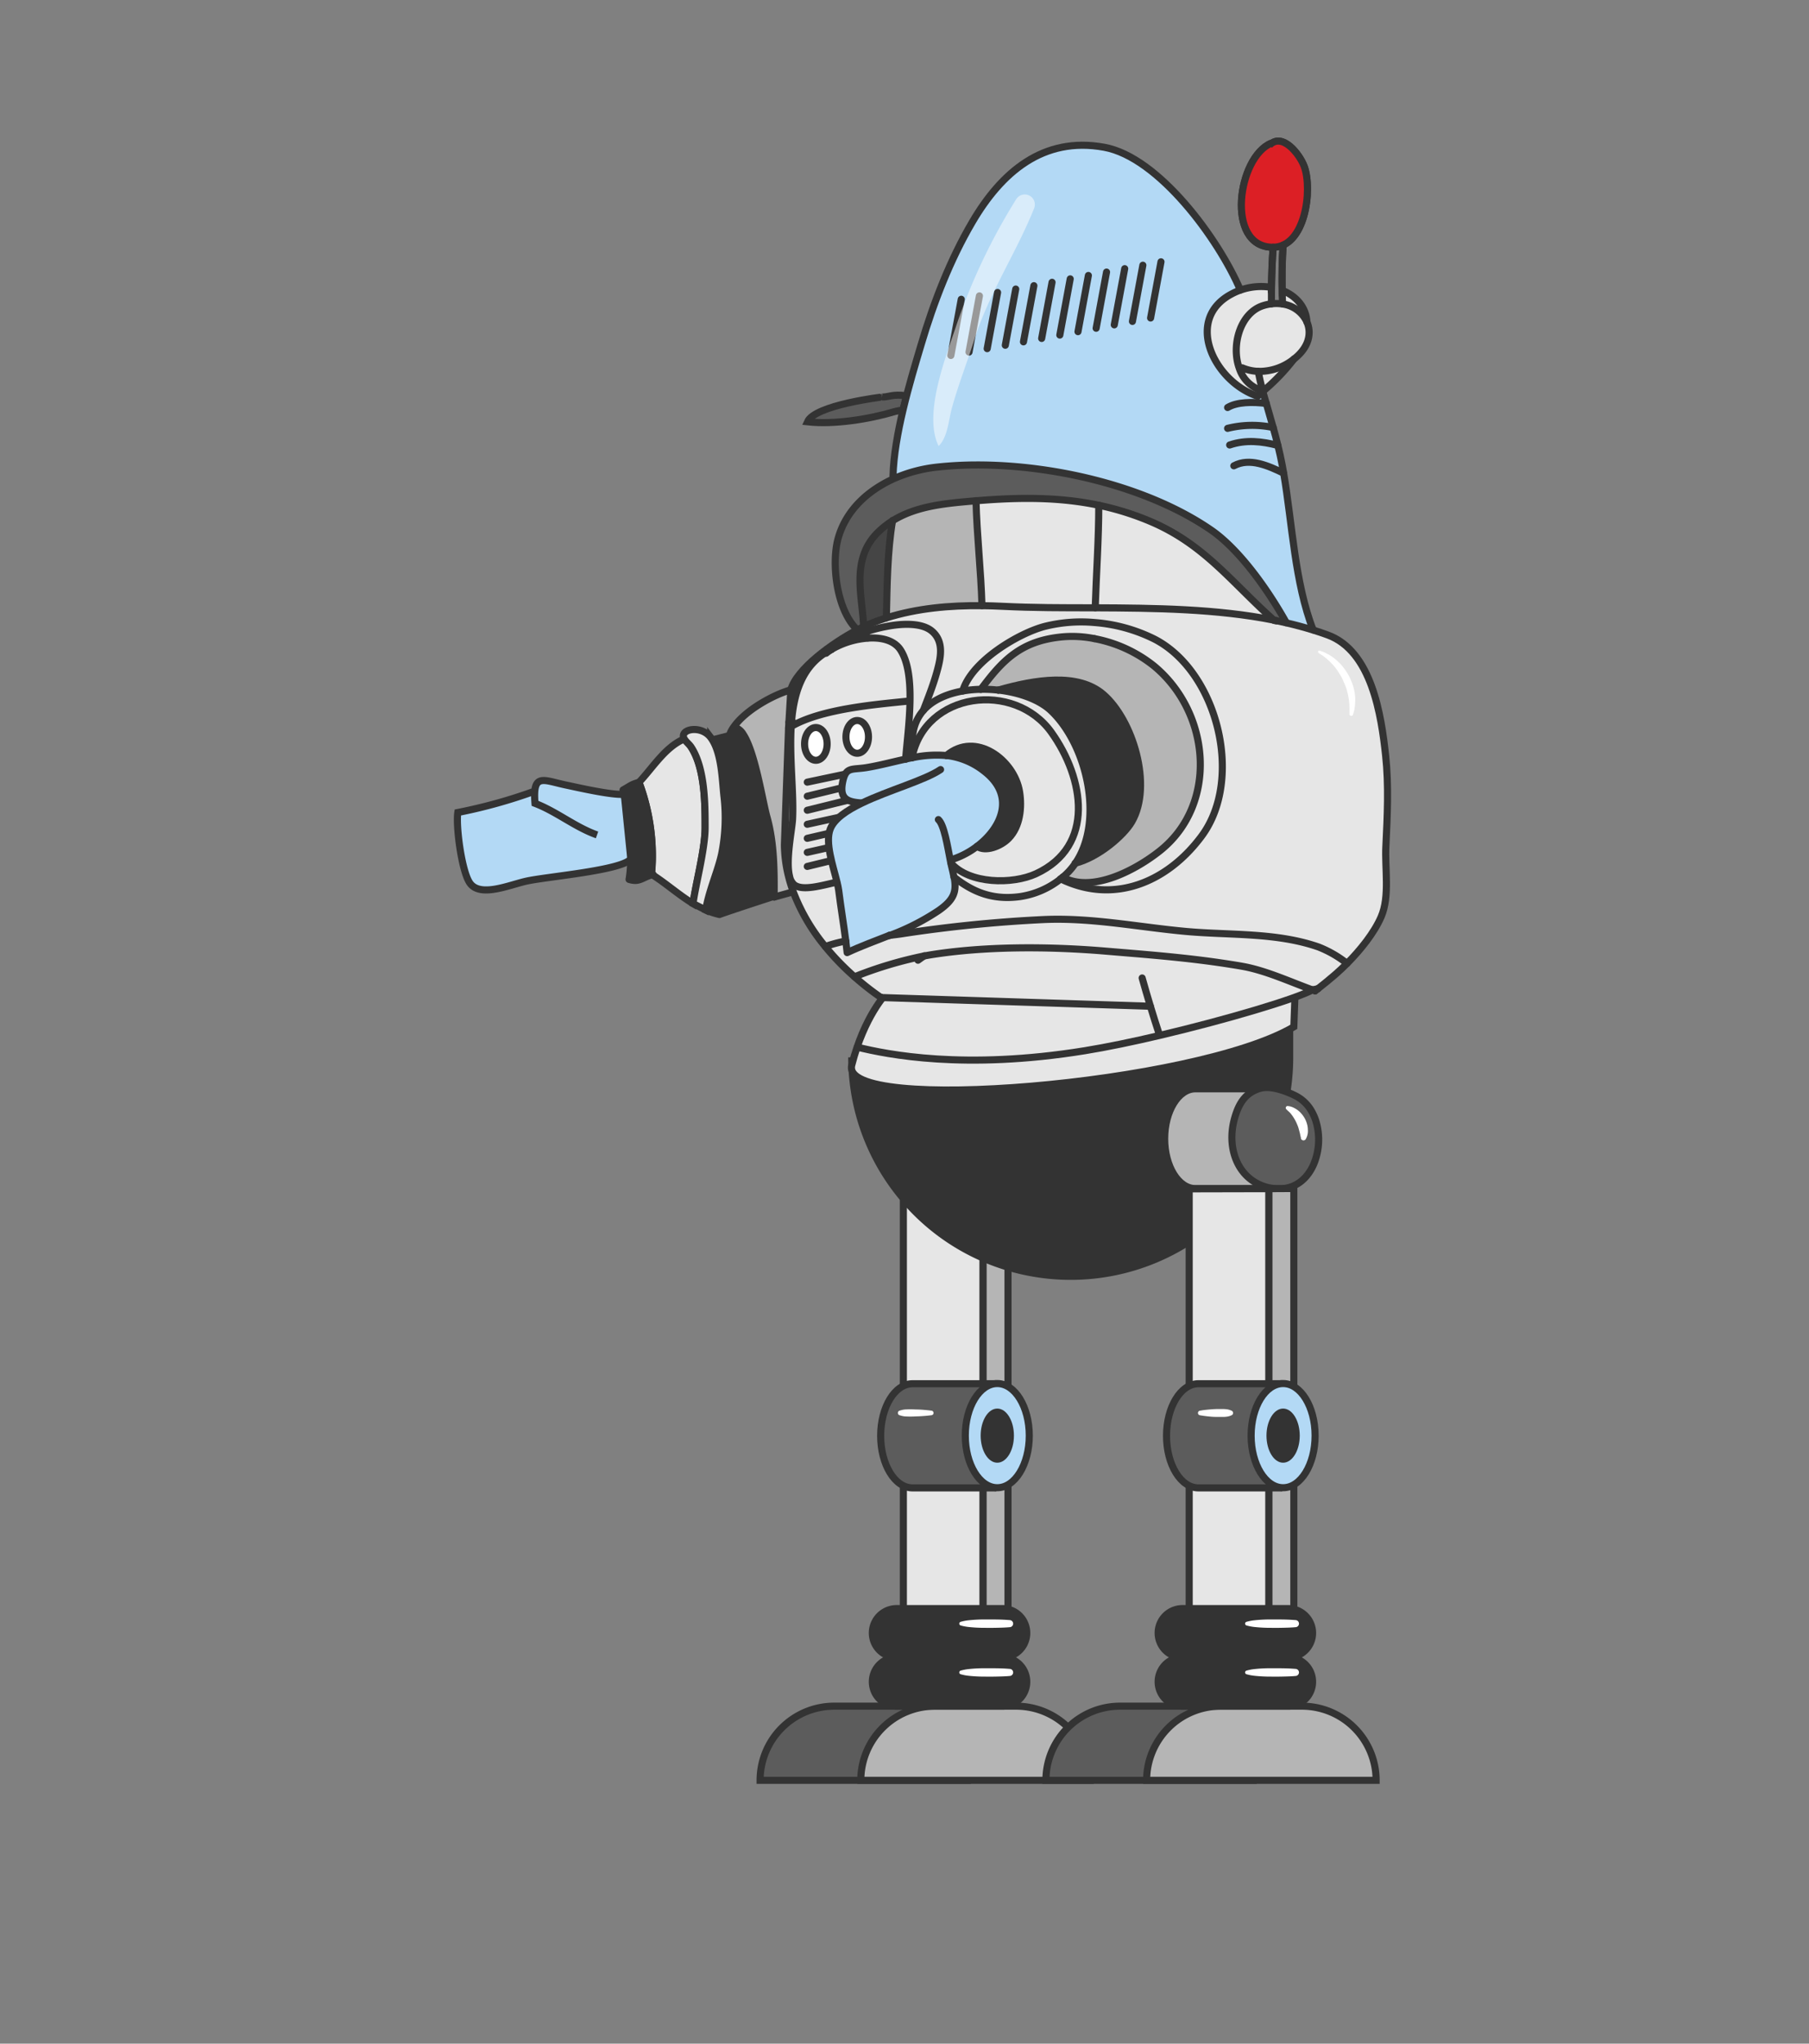 <svg xmlns="http://www.w3.org/2000/svg" viewBox="0 0 510 576"><rect x="0" y="0" width="510" height="576" fill="#808080" stroke="none"/><defs><style>.cls-1{isolation:isolate;}.cls-13,.cls-2{fill:#e6e6e6;}.cls-10,.cls-17,.cls-18,.cls-2,.cls-20,.cls-3,.cls-4,.cls-5,.cls-7,.cls-8{stroke:#333;stroke-width:2px;}.cls-2,.cls-20,.cls-4,.cls-5,.cls-7,.cls-8{stroke-miterlimit:10;}.cls-12,.cls-3,.cls-7{fill:#b5b5b5;}.cls-10,.cls-17,.cls-18,.cls-3{stroke-linejoin:round;}.cls-11,.cls-4{fill:#5c5c5c;}.cls-14,.cls-5{fill:#b3d9f5;}.cls-10,.cls-6,.cls-8{fill:#333;}.cls-18,.cls-19,.cls-9{fill:#fff;}.cls-15{fill:#454545;}.cls-16{fill:#8f8f8f;}.cls-17{fill:none;}.cls-17,.cls-18{stroke-linecap:round;}.cls-19{opacity:0.5;mix-blend-mode:screen;}.cls-20{fill:#dc1f25;}</style></defs><title>design-thinking</title><g class="cls-1"><g id="home-test"><polygon class="cls-2" points="254.68 457.37 254.68 339.07 277.16 339.02 277.16 457.37 254.68 457.37"/><polygon class="cls-3" points="284.18 454.37 284.18 338.98 277.16 339.02 277.16 457.37 284.18 454.37"/><path class="cls-4" d="M280.88,390h-23.6c-5,0-9,6.57-9,14.68s4,14.68,9,14.68h23.6"/><ellipse class="cls-5" cx="281.16" cy="404.63" rx="9.02" ry="14.68"/><ellipse class="cls-6" cx="281.16" cy="404.63" rx="4.69" ry="7.63"/><path class="cls-4" d="M272.27,480.88H235.19a20.9,20.9,0,0,0-20.9,20.9h58.39Z"/><path class="cls-7" d="M286.48,480.88a20.9,20.9,0,0,1,20.9,20.9h-64.7a20.9,20.9,0,0,1,20.9-20.9h22.91Z"/><path class="cls-8" d="M282.85,467.13a6.88,6.88,0,0,0,0-13.75H252.55a6.88,6.88,0,0,0,0,13.75h30.29Z"/><path class="cls-9" d="M270.77,457.13a13.21,13.21,0,0,1,2.17-.44,41.67,41.67,0,0,1,4.76-.25c1.73,0,3.47,0,4.76.05s2.17,0.13,2.17.13a1,1,0,0,1,0,2s-0.87.09-2.17,0.13-3,.08-4.76.05a41.67,41.67,0,0,1-4.76-.25,13.21,13.21,0,0,1-2.17-.44A0.53,0.53,0,0,1,270.77,457.13Z"/><path class="cls-8" d="M282.85,480.88a6.88,6.88,0,0,0,0-13.75H252.55a6.88,6.88,0,0,0,0,13.75h30.29Z"/><path class="cls-9" d="M270.77,470.88a13.21,13.21,0,0,1,2.17-.44,41.67,41.67,0,0,1,4.76-.25c1.73,0,3.47,0,4.76.05s2.17,0.13,2.17.13a1,1,0,0,1,0,2s-0.87.09-2.17,0.13-3,.08-4.76.05a41.67,41.67,0,0,1-4.76-.25,13.21,13.21,0,0,1-2.17-.44A0.53,0.53,0,0,1,270.77,470.88Z"/><path class="cls-9" d="M253.73,397.56a6.2,6.2,0,0,1,1.39-.3,25.68,25.68,0,0,1,3.06,0c1.11,0,2.22.1,3.06,0.18s1.39,0.16,1.39.16a0.64,0.64,0,0,1,0,1.27s-0.56.08-1.39,0.16-1.94.15-3.06,0.18a25.7,25.7,0,0,1-3.06,0,6.2,6.2,0,0,1-1.39-.3A0.68,0.68,0,0,1,253.73,397.56Z"/><path class="cls-8" d="M240.13,298a61.73,61.73,0,0,0,123.46,0V282.38"/><path class="cls-4" d="M254.59,115.54h0c-1,.2-1.87.31-2.38,0.47-7.07,2.11-17,3.73-24.57,2.88,2.1-4.79,21.21-7,21.07-7,1.55,0.11,3.11-.94,6.85-0.33Z"/><path class="cls-2" d="M198.79,233.28c0,6.12-2.73,16.15-3.4,21.39-4-2.42-7.49-5.58-11.51-8.15l-0.22-.13a45.7,45.7,0,0,0,.28-5.17,59.84,59.84,0,0,0-3.79-20.73c3.95-4.2,7.43-10,12.77-12.22a11.44,11.44,0,0,1,1.94,2.31C198.75,216.56,198.8,226.79,198.79,233.28Z"/><path class="cls-8" d="M246.34,243.67c-5.83,1.75-37.83,12-43.52,14.08h0a22.28,22.28,0,0,1-3.85-1.26c0.81-5.24,3.53-11.12,4.49-15.86a51.92,51.92,0,0,0,.62-16.45c-0.47-4.57-.64-11.49-3.24-15.64,3.82-1,35.22-8.93,36.46-9.34"/><path class="cls-5" d="M150.69,223a146.13,146.13,0,0,1-21.62,6c-0.59,3.76,1.08,16.61,3.4,19.89,2.9,4.11,11,.57,15.83-0.52,5.7-1.3,26.93-3,29.54-6.26L176,223.87c-3.52.3-12.93-1.87-16.5-2.62-6.44-1.36-9.39-3.48-8.67,5.17,6.11,2.33,11.27,6.7,17.49,8.9"/><path class="cls-2" d="M203.45,240.63c-1,4.74-3.68,10.62-4.49,15.86l-3.57-1.82c0.67-5.24,3.39-15.27,3.4-21.39,0-6.49,0-16.72-3.93-22.7-0.56-.86-1.44-1.45-1.94-2.31-1.6-2.73,4.68-4.12,7.46-.39a7.65,7.65,0,0,1,.45.66c2.6,4.15,2.77,11.07,3.24,15.64A51.92,51.92,0,0,1,203.45,240.63Z"/><path class="cls-10" d="M180.15,220.49a58.4,58.4,0,0,1,3.51,25.9l0.46,0.07c-3.2.88-3.78,2.31-6.77,1.4,1.12-6.6.24-17-1.4-24-0.1-.41-0.19-0.82-0.3-1.21,2.33-1.31,2.14-1.46,4.5-2.17h0Z"/><path class="cls-2" d="M249.89,280s-6.22,6.32-9.76,20.2,96.93,5.56,124.63-10.79l0.45-12.29Z"/><path class="cls-7" d="M356.07,306.88H337c-4.77,0-8.65,6.3-8.65,14.07S332.25,335,337,335h21.57"/><path class="cls-11" d="M352.59,332.39c-4.69-3.6-6.39-10.32-4.64-16.88,1.14-4.25,3-7.63,7.51-8.81,4-1,10.12,2.34,10.12,2.34a10.88,10.88,0,0,1,4.27,4.34,14,14,0,0,1,1.28,3.18h0a18,18,0,0,1-.59,11.17c-1.77,4.45-5.46,7.75-10.92,7.29-0.33,0-.66-0.07-1-0.11A12.8,12.8,0,0,1,352.59,332.39Z"/><path class="cls-12" d="M223,194.43l-0.55,9.13-0.1,1.64L221.14,238a38.1,38.1,0,0,0,1.17,9,41.89,41.89,0,0,0,1.36,4.37l-0.77.11-4.65,1.29c0.07-7.6,0-15.28-2-22.49-1.28-4.52-3.33-18.25-6.7-23.35a4.47,4.47,0,0,0-1.88-1.79l-0.79-.3C210.17,200.11,218.09,195.79,223,194.43Z"/><path class="cls-13" d="M223.67,251.43a41.89,41.89,0,0,1-1.36-4.37l0.32-.08a4.29,4.29,0,0,0,1.28,2.38c2.31,1.84,7.66.24,12-.73,0.2,0.84.37,1.64,0.47,2.33,0.64,4.79,1.44,9.54,2,14.28a37.69,37.69,0,0,0-5.78,1.55A54.17,54.17,0,0,1,223.67,251.43Z"/><path class="cls-13" d="M370,279c-4.57,2.53-24.22,8.4-43.07,12.83l-0.06-.26q-1.29-4-2.53-8l-76-2.45-0.08-.06a78,78,0,0,1-7.4-5.81,113.18,113.18,0,0,1,19.71-5.89l1.47-.26c15.41-2.51,33.45-2.42,49.1-1.13l9,0.75c9,0.77,18,1.64,26.89,3.05h0c1.06,0.16,2.1.33,3.15,0.52C356.77,273.5,363.42,276.59,370,279Z"/><path class="cls-13" d="M243.42,176.64c0.62-.3,1.21-0.56,1.74-0.78,1.56-.64,3.13-1.21,4.73-1.71,8.67-2.74,17.84-3.55,27-3.45q2.94,0,5.86.18c8.32,0.4,17.1.39,26,.42,16.86,0.07,34.31.27,50.4,3.48h0l0,0a1.16,1.16,0,0,0,.69.11h0c0.9,0.18,1.8.37,2.68,0.58h0c2.6,0.59,5.14,1.28,7.65,2.05q2.06,0.65,4.07,1.37c12.49,4.54,15.15,22.75,16.37,34,0.91,8.4.48,17,.08,25.39-0.31,6.36,1.2,14.24-1.36,20.1-1.94,4.45-5.78,9.27-9.59,13.1a31.19,31.19,0,0,0-8-4.62c-11.82-4.14-24.91-3.29-37.11-4.37-13.29-1.18-26.53-3.93-40.11-3.39a382.94,382.94,0,0,0-40.7,4.09c-0.92.13-2,.26-3.1,0.38a66,66,0,0,0,13.77-7c4.54-3.16,5.14-5.47,4.43-9.41,5.27,4.17,10.83,6.51,18.61,5.45a24,24,0,0,0,11.44-5c14.8,7.27,29.93,1.21,39.75-12,12.09-16.23,4.43-46.52-13.32-55.59a45.62,45.62,0,0,0-16.82-4.64,42.23,42.23,0,0,0-14.11,1.1c-7.29,1.91-20.58,9.75-23.08,18.2-4.49.79-8.5,2.55-11.09,5.46,1.27-3.34,2.67-6.73,3.78-10.73s2.23-8.76-1.47-11.73c-2.64-2.12-7.63-2.2-12.77-1.21a46,46,0,0,0-7.07,1.94,9.8,9.8,0,0,1-1.15-1Q242.58,177.05,243.42,176.64Z"/><path class="cls-13" d="M379.77,271.54c-1,1-2.07,2-3.05,2.87l-0.74.64c-1.18,1-2.7,2.27-4.43,3.62h0L370,279h0c-6.56-2.4-13.21-5.49-19.77-6.65-1-.18-2.09-0.36-3.15-0.52h0c-8.87-1.42-17.91-2.29-26.89-3.05l-9-.75c-15.65-1.29-33.69-1.38-49.1,1.13l-1.47.26a113.18,113.18,0,0,0-19.71,5.89,70.87,70.87,0,0,1-6.61-6.6c-0.55-.62-1.09-1.26-1.6-1.9a37.69,37.69,0,0,1,5.78-1.55c0.14,1.08.26,2.17,0.38,3.26,4-1.86,8-3.3,11.91-4.86h0c1.13-.12,2.17-0.25,3.1-0.38a382.94,382.94,0,0,1,40.7-4.09c13.58-.55,26.82,2.21,40.11,3.39,12.2,1.08,25.3.23,37.11,4.37A31.19,31.19,0,0,1,379.77,271.54Z"/><path class="cls-13" d="M368.49,90.84c1.24,3,.57,6.68-3.05,9.81-0.2.18-.41,0.35-0.62,0.51h0a15.62,15.62,0,0,1-10.08,3.5,12.79,12.79,0,0,1-4.53-1l-0.8.09c-2.37-6.49.27-15.64,6.69-17.67a12.44,12.44,0,0,1,2.34-.51,11.55,11.55,0,0,1,3.18.05,8.89,8.89,0,0,1,6.9,5.16h0Z"/><path class="cls-13" d="M361.47,81.83c3.92,1.55,6.78,4.71,7,9a8.89,8.89,0,0,0-6.9-5.16C361.54,84.43,361.51,83.15,361.47,81.83Z"/><path class="cls-14" d="M357,113.72c0.65,2.25,1.31,4.51,1.94,6.78,0.47,1.68.92,3.36,1.33,5.05q0.69,2.8,1.23,5.62c0.13,0.71.26,1.43,0.39,2.16,2.45,14.32,3.11,30.86,8.32,44.23-2.51-.77-5.05-1.46-7.65-2.05h0c-5.31-9.54-13.28-20.62-21.13-26-17.45-12-43.7-18.42-66.2-18.35a105.27,105.27,0,0,0-11.13.61,41.27,41.27,0,0,0-12,3.19l-0.35-.77c0.32-11.57,4.64-26.06,8-37.26,3.47-11.69,8.11-23.68,14.33-34.28C282.24,48.7,294,38.34,311.32,41.51c15.31,2.79,32.19,25.75,38.37,40.24a16.35,16.35,0,0,0-2.3,1c-13.49,6.94-5.5,24.13,6.47,28.65l1,0,1.15-1.06C356.36,111.43,356.68,112.57,357,113.72Z"/><path class="cls-11" d="M251.64,146.7a24.56,24.56,0,0,0-4.23,3.33c-7.82,7.74-4.22,18.44-4,26.61q-0.84.41-1.77,0.9c-5.94-5.69-7.26-18.86-5.4-25.64,2.22-8.12,8.53-13.71,15.86-17a41.27,41.27,0,0,1,12-3.19,105.27,105.27,0,0,1,11.13-.61c22.51-.07,48.76,6.33,66.2,18.35,7.85,5.41,15.81,16.5,21.13,26-0.89-.21-1.79-0.4-2.68-0.58h0c-0.24-.06-0.48-0.11-0.72-0.15h0c-12-10.69-19.67-21.48-35-27.93a78.53,78.53,0,0,0-14.35-4.48c-11.26-2.38-22.57-2.27-34.61-1.28l-1.8.15C265.85,141.91,258.06,142.72,251.64,146.7Z"/><path class="cls-13" d="M358.45,81c0,1.54,0,3.09,0,4.64a12.44,12.44,0,0,0-2.34.51c-6.41,2-9.05,11.17-6.69,17.67a9.66,9.66,0,0,0,6.61,6.35l0,0.13-1.15,1.06-1,0c-12-4.52-20-21.71-6.47-28.65a16.35,16.35,0,0,1,2.3-1A17.45,17.45,0,0,1,358.45,81Z"/><path class="cls-13" d="M356,110.15l-0.16-.57c-0.45-1.6-.8-3.25-1.12-4.91a15.62,15.62,0,0,0,10.08-3.5,57.73,57.73,0,0,1-8.76,9.12Z"/><path class="cls-13" d="M355.84,109.58l0.16,0.57a9.66,9.66,0,0,1-6.61-6.35l0.8-.09a12.79,12.79,0,0,0,4.53,1C355,106.33,355.39,108,355.84,109.58Z"/><path class="cls-13" d="M324.12,146.86c15.34,6.45,23,17.24,35,27.93-16.09-3.21-33.54-3.41-50.4-3.48,0.34-9.64,1.06-19.31,1-28.92A78.53,78.53,0,0,1,324.12,146.86Z"/><path class="cls-13" d="M325.43,180.1c17.75,9.07,25.41,39.36,13.32,55.59-9.82,13.2-24.95,19.26-39.75,12,0.19-.14.39-0.3,0.57-0.46,8.55,4.69,21.18-2.4,27.61-7.58,16.19-13.06,14.17-38.64-1.8-51.91A38.14,38.14,0,0,0,308.54,180a31.87,31.87,0,0,0-8.85-.52c-12,1.06-17.2,6.81-23.19,14.84a33.32,33.32,0,0,0-5.09.48c2.5-8.45,15.79-16.29,23.08-18.2a42.23,42.23,0,0,1,14.11-1.1A45.62,45.62,0,0,1,325.43,180.1Z"/><path class="cls-12" d="M308.54,180a38.14,38.14,0,0,1,16.85,7.78c16,13.28,18,38.86,1.8,51.91-6.43,5.18-19.06,12.27-27.61,7.58l0.62-.55a18.42,18.42,0,0,0,2.93-3.39c6.43-1.58,13.7-7.77,16-11.7,5.9-10.25.25-28.76-8.05-35.9-7.11-6.12-19.19-4.14-29.63-1.19h0a36.42,36.42,0,0,0-4.9-.23c6-8,11.23-13.79,23.19-14.84A31.87,31.87,0,0,1,308.54,180Z"/><path class="cls-6" d="M311.05,195.69c8.3,7.14,14,25.65,8.05,35.9-2.27,3.93-9.54,10.13-16,11.7,8.27-12.13,3.19-33.65-7-43.12-3.26-3-8.78-5-14.67-5.68C291.86,191.55,303.94,189.58,311.05,195.69Z"/><path class="cls-13" d="M309.77,142.38c0,9.61-.7,19.28-1,28.92-8.93,0-17.7,0-26-.42q-2.92-.15-5.86-0.18c-0.28-9.88-1.43-19.7-1.68-29.6C287.2,140.11,298.51,140,309.77,142.38Z"/><path class="cls-13" d="M257.41,210.31a12.49,12.49,0,0,1,2.91-10.08c2.59-2.91,6.6-4.67,11.09-5.46a33.32,33.32,0,0,1,5.09-.48,36.42,36.42,0,0,1,4.9.23h0c5.89,0.65,11.41,2.67,14.67,5.68,10.22,9.47,15.31,31,7,43.12a18.42,18.42,0,0,1-2.93,3.39l-0.62.55c-0.18.16-.38,0.32-0.57,0.46a24,24,0,0,1-11.44,5c-7.78,1.06-13.34-1.28-18.61-5.45h0c-0.18-1-.43-2-0.72-3.24-0.06-.25-0.12-0.51-0.18-0.8,5.19,6,17.4,6.12,24,3,16.75-7.77,13.61-26.86,4.29-39.87-10.37-14.49-35.58-11.51-39.29,7.19l-0.08,0C257.11,212.45,257.24,211.36,257.41,210.31Z"/><path class="cls-13" d="M296.38,206.39c9.32,13,12.46,32.1-4.29,39.87-6.64,3.08-18.85,2.95-24-3-0.06-.28-0.12-0.59-0.18-0.92l0.79-.14a23.58,23.58,0,0,0,6.79-3.62c2.34,1.69,6.75,0,8.93-2.27,3.22-3.29,3.8-8.71,3.05-13.19-1.5-8.95-12.39-17.1-20.59-10.15h0a32.29,32.29,0,0,0-9.74.64C260.8,194.88,286,191.89,296.38,206.39Z"/><path class="cls-6" d="M287.44,223.08c0.75,4.48.17,9.9-3.05,13.19-2.18,2.23-6.59,4-8.93,2.27,7-5.3,10.95-14.28,2-21.17a20.86,20.86,0,0,0-10.62-4.43C275,206,285.94,214.13,287.44,223.08Z"/><path class="cls-14" d="M267.87,242.29c0.06,0.33.12,0.63,0.18,0.92s0.12,0.55.18,0.8c0.29,1.21.55,2.27,0.72,3.24h0c0.71,3.94.11,6.26-4.43,9.41a66,66,0,0,1-13.77,7h0c-3.94,1.56-7.93,3-11.91,4.86-0.11-1.08-.24-2.17-0.38-3.26-0.6-4.74-1.4-9.49-2-14.28-0.1-.7-0.26-1.49-0.47-2.33-1.13-4.65-3.44-11.15-1.9-15,1.14-2.84,4.58-5.18,8.84-7.24l0-.09c-4-.27-6.21-1.19-5.28-5.87,0.89-4.43,2.5-3.41,6.76-4.1,3.75-.62,7.4-1.62,11-2.39,0.57-.13,1.14-0.25,1.71-0.36l0.08,0a32.29,32.29,0,0,1,9.74-.64h0a20.86,20.86,0,0,1,10.62,4.43c8.93,6.89,5,15.87-2,21.17a23.58,23.58,0,0,1-6.79,3.62Z"/><path class="cls-12" d="M276.84,170.71c-9.12-.1-18.28.71-27,3.45,0.21-9,.26-18.64,1.75-27.45,6.42-4,14.21-4.79,21.72-5.45l1.8-.15C275.41,151,276.56,160.82,276.84,170.71Z"/><path class="cls-13" d="M262.64,177.77c3.7,3,2.57,7.8,1.47,11.73s-2.52,7.38-3.78,10.73a12.49,12.49,0,0,0-2.91,10.08c-0.18,1-.31,2.14-0.4,3.28-0.56.11-1.14,0.23-1.71,0.36,0.34-4.43,1.14-10.53,1.24-16.37,0.1-5.59-.45-10.95-2.63-14.38-1.77-2.79-5.41-3.66-9.27-3.39a2.05,2.05,0,0,0-.13-0.32,9,9,0,0,1-1.71-1,46,46,0,0,1,7.07-1.94C255,175.57,260,175.65,262.64,177.77Z"/><path class="cls-13" d="M234,183.23l0,0a2,2,0,0,1,.3-0.16h0l0.09-.09h0a23.88,23.88,0,0,1,10.16-3.13c3.86-.27,7.51.6,9.27,3.39,2.18,3.43,2.73,8.79,2.63,14.38h-0.21c-9.6,1-24.73,2.23-33.24,7.15,0-.42.05-0.84,0.09-1.25C223.87,194.92,226.42,187.26,234,183.23Z"/><path class="cls-13" d="M256.34,197.57h0.21c-0.1,5.84-.9,11.94-1.24,16.37-3.59.77-7.24,1.78-11,2.39-4.26.7-5.87-.33-6.76,4.1-0.93,4.68,1.31,5.6,5.28,5.87l0,0.09c-4.26,2.06-7.7,4.4-8.84,7.24-1.54,3.83.77,10.32,1.9,15-4.36,1-9.72,2.57-12,.73a4.29,4.29,0,0,1-1.28-2.38c-1.1-4.52.7-13.09,0.85-16.13,0.37-7.51-.92-17.22-0.39-26.12C231.61,199.79,246.74,198.55,256.34,197.57Z"/><path class="cls-15" d="M251.64,146.7c-1.5,8.82-1.54,18.44-1.75,27.45-1.59.5-3.17,1.06-4.73,1.71-0.54.22-1.12,0.48-1.74,0.78-0.24-8.17-3.84-18.87,4-26.61A24.56,24.56,0,0,1,251.64,146.7Z"/><path class="cls-13" d="M248.43,281.2l-0.19-.13,0,0,0.08,0.06Z"/><path class="cls-16" d="M223.1,204.72c-0.54,8.9.76,18.61,0.39,26.12-0.15,3-2,11.61-.85,16.13l-0.32.08a38.1,38.1,0,0,1-1.17-9l1.17-32.85C222.57,205,222.83,204.87,223.1,204.72Z"/><path class="cls-17" d="M260.59,269.39c-0.61.4-1.21,0.82-1.79,1.25"/><path class="cls-17" d="M250.74,263.63c-3.94,1.56-7.93,3-11.91,4.86-0.11-1.08-.24-2.17-0.38-3.26-0.6-4.74-1.4-9.49-2-14.28-0.1-.7-0.26-1.49-0.47-2.33-1.13-4.65-3.44-11.15-1.9-15,1.14-2.84,4.58-5.18,8.84-7.24,7.55-3.65,17.69-6.4,22.25-9.48"/><path class="cls-17" d="M269,247.26c0.71,3.94.11,6.26-4.43,9.41a66,66,0,0,1-13.77,7"/><path class="cls-17" d="M264.55,231c1.63,1.47,2.57,7.5,3.32,11.29,0.06,0.33.12,0.63,0.18,0.92s0.12,0.55.18,0.8c0.29,1.21.55,2.27,0.72,3.24"/><path class="cls-17" d="M266.85,212.93a20.86,20.86,0,0,1,10.62,4.43c8.93,6.89,5,15.87-2,21.17a23.58,23.58,0,0,1-6.79,3.62"/><path class="cls-17" d="M242.84,226.31c-4-.27-6.21-1.19-5.28-5.87,0.89-4.43,2.5-3.41,6.76-4.1,3.75-.62,7.4-1.62,11-2.39,0.57-.13,1.14-0.25,1.71-0.36l0.08,0a32.29,32.29,0,0,1,9.74-.64"/><path class="cls-17" d="M257.1,213.57c3.7-18.7,28.91-21.68,39.29-7.19,9.32,13,12.46,32.1-4.29,39.87-6.64,3.08-18.85,2.95-24-3"/><path class="cls-17" d="M275.45,238.54c2.34,1.69,6.75,0,8.93-2.27,3.22-3.29,3.8-8.71,3.05-13.19-1.5-8.95-12.39-17.1-20.59-10.15h0"/><path class="cls-17" d="M281.41,194.51a36.42,36.42,0,0,0-4.9-.23,33.32,33.32,0,0,0-5.09.48c-4.49.79-8.5,2.55-11.09,5.46a12.49,12.49,0,0,0-2.91,10.08c0,0.25.06,0.49,0.1,0.75"/><path class="cls-17" d="M269,247.25h0c5.27,4.17,10.83,6.51,18.61,5.45a24,24,0,0,0,11.44-5c0.19-.14.39-0.3,0.57-0.46l0.62-.55a18.42,18.42,0,0,0,2.93-3.39c8.27-12.13,3.19-33.65-7-43.12-3.26-3-8.78-5-14.67-5.68"/><path class="cls-17" d="M281.41,194.51h0c10.44-3,22.52-4.93,29.63,1.19,8.3,7.14,14,25.65,8.05,35.9-2.27,3.93-9.54,10.13-16,11.7"/><path class="cls-17" d="M299.58,247.23c8.55,4.69,21.18-2.4,27.61-7.58,16.19-13.06,14.17-38.64-1.8-51.91A38.14,38.14,0,0,0,308.54,180a31.87,31.87,0,0,0-8.85-.52c-12,1.06-17.2,6.81-23.19,14.84"/><path class="cls-17" d="M271.41,194.76c2.5-8.45,15.79-16.29,23.08-18.2a42.23,42.23,0,0,1,14.11-1.1,45.62,45.62,0,0,1,16.82,4.64c17.75,9.07,25.41,39.36,13.32,55.59-9.82,13.2-24.95,19.26-39.75,12"/><path class="cls-17" d="M234,183.23c-7.61,4-10.16,11.69-10.85,20.25,0,0.41-.06.83-0.09,1.25-0.54,8.9.76,18.61,0.39,26.12-0.15,3-2,11.61-.85,16.13a4.29,4.29,0,0,0,1.28,2.38c2.31,1.84,7.66.24,12-.73"/><path class="cls-17" d="M234.37,183.05a2,2,0,0,0-.3.16"/><path class="cls-17" d="M234.47,183l-0.4.26,0,0a12.4,12.4,0,0,0-1.16.85"/><path class="cls-17" d="M255.31,214c0.34-4.43,1.14-10.53,1.24-16.37,0.1-5.59-.45-10.95-2.63-14.38-1.77-2.79-5.41-3.66-9.27-3.39a23.88,23.88,0,0,0-10.16,3.13"/><path class="cls-17" d="M238.45,265.23a37.69,37.69,0,0,0-5.78,1.55"/><path class="cls-17" d="M250.74,263.63h0c1.13-.12,2.17-0.25,3.1-0.38a382.94,382.94,0,0,1,40.7-4.09c13.58-.55,26.82,2.21,40.11,3.39,12.2,1.08,25.3.23,37.11,4.37a31.19,31.19,0,0,1,8,4.62"/><path class="cls-17" d="M370,279c-6.56-2.4-13.21-5.49-19.77-6.65-1-.18-2.09-0.36-3.15-0.52h0c-8.87-1.42-17.91-2.29-26.89-3.05l-9-.75c-15.65-1.29-33.69-1.38-49.1,1.13l-1.47.26a113.18,113.18,0,0,0-19.71,5.89"/><path class="cls-17" d="M370.76,279.28L370,279"/><path class="cls-17" d="M359.13,174.79c-16.09-3.21-33.54-3.41-50.4-3.48-8.93,0-17.7,0-26-.42q-2.92-.15-5.86-0.18c-9.12-.1-18.28.71-27,3.45-1.59.5-3.17,1.06-4.73,1.71-0.54.22-1.12,0.48-1.74,0.78s-1.15.57-1.77,0.9c-7,3.7-17,10.91-18.7,16.89l-0.05.21"/><path class="cls-17" d="M359.86,174.94c-0.24-.06-0.48-0.11-0.72-0.15"/><path class="cls-17" d="M362.55,175.52c-0.89-.21-1.79-0.4-2.68-0.58"/><path class="cls-17" d="M371.55,278.67c1.72-1.35,3.25-2.6,4.43-3.62l0.74-.64c1-.86,2-1.83,3.05-2.87,3.81-3.83,7.66-8.65,9.59-13.1,2.55-5.86,1-13.74,1.36-20.1,0.4-8.36.83-17-.08-25.39-1.21-11.26-3.88-29.47-16.37-34q-2-.73-4.07-1.37c-2.51-.77-5.05-1.46-7.65-2.05"/><path class="cls-17" d="M370.76,279.28l0.78-.61"/><path class="cls-17" d="M244.65,179.81a2.05,2.05,0,0,0-.13-0.32,9,9,0,0,1-1.71-1,9.8,9.8,0,0,1-1.15-1c-5.94-5.69-7.26-18.86-5.4-25.64,2.22-8.12,8.53-13.71,15.86-17a41.27,41.27,0,0,1,12-3.19,105.27,105.27,0,0,1,11.13-.61c22.51-.07,48.76,6.33,66.2,18.35,7.85,5.41,15.81,16.5,21.13,26h0"/><path class="cls-17" d="M359.87,174.94h0a1.16,1.16,0,0,1-.69-0.11l0,0h0c-12-10.69-19.67-21.48-35-27.93a78.53,78.53,0,0,0-14.35-4.48c-11.26-2.38-22.57-2.27-34.61-1.28l-1.8.15c-7.51.66-15.3,1.46-21.72,5.45a24.56,24.56,0,0,0-4.23,3.33c-7.82,7.74-4.22,18.44-4,26.61,0,0.13,0,.26,0,0.4"/><path class="cls-17" d="M275.16,141.11c0.25,9.9,1.4,19.72,1.68,29.6"/><path class="cls-17" d="M249.89,174.15c0.21-9,.26-18.64,1.75-27.45v0"/><path class="cls-17" d="M309.77,142.38c0,9.61-.7,19.28-1,28.92"/><path class="cls-17" d="M308.54,180v0"/><path class="cls-17" d="M234.37,183.05h0l0.09-.09h0a27,27,0,0,1,8.32-4.44,46,46,0,0,1,7.07-1.94c5.14-1,10.13-.91,12.77,1.21,3.7,3,2.57,7.8,1.47,11.73s-2.52,7.38-3.78,10.73"/><path class="cls-17" d="M257.41,210.31c-0.18,1-.31,2.14-0.4,3.28"/><path class="cls-17" d="M248.28,281.09a78,78,0,0,1-7.4-5.81,70.87,70.87,0,0,1-6.61-6.6c-0.55-.62-1.09-1.26-1.6-1.9a54.17,54.17,0,0,1-9-15.35,41.89,41.89,0,0,1-1.36-4.37,38.1,38.1,0,0,1-1.17-9l1.17-32.85c0.26-.17.52-0.33,0.78-0.48,8.51-4.93,23.64-6.17,33.24-7.15"/><path class="cls-17" d="M248.52,281.26l-0.09-.06-0.07-.05"/><line class="cls-17" x1="248.24" y1="281.07" x2="248.43" y2="281.2"/><path class="cls-17" d="M248.36,281.15l-0.08-.06,0,0h0"/><path class="cls-17" d="M370.53,327.73c-1.77,4.45-5.46,7.75-10.92,7.29-0.33,0-.66-0.07-1-0.11a12.8,12.8,0,0,1-6-2.52c-4.69-3.6-6.39-10.32-4.64-16.88,1.14-4.25,3-7.63,7.51-8.81,4-1,10.12,2.34,10.12,2.34a10.88,10.88,0,0,1,4.27,4.34,14,14,0,0,1,1.28,3.18h0A18,18,0,0,1,370.53,327.73Z"/><line class="cls-17" x1="324.32" y1="283.61" x2="248.36" y2="281.15"/><path class="cls-17" d="M371.55,278.67h0L370,279h0c-4.57,2.53-24.22,8.4-43.07,12.83-7.49,1.77-14.85,3.3-21.09,4.31-33.94,5.5-55.74,1.06-64.14-1"/><path class="cls-17" d="M322,275.64q1.12,4,2.33,8t2.53,8"/><path class="cls-17" d="M354.72,104.67c0.32,1.66.67,3.31,1.12,4.91l0.16,0.57,0,0.13c0.32,1.14.64,2.29,1,3.44,0.65,2.25,1.31,4.51,1.94,6.78,0.47,1.68.92,3.36,1.33,5.05q0.69,2.8,1.23,5.62c0.13,0.71.26,1.43,0.39,2.16,2.45,14.32,3.11,30.86,8.32,44.23"/><path class="cls-17" d="M251.76,134.17c0.32-11.57,4.64-26.06,8-37.26,3.47-11.69,8.11-23.68,14.33-34.28C282.24,48.7,294,38.34,311.32,41.51c15.31,2.79,32.19,25.75,38.37,40.24"/><path class="cls-17" d="M218.25,252.83c0.07-7.6,0-15.28-2-22.49-1.28-4.52-3.33-18.25-6.7-23.35a4.47,4.47,0,0,0-1.88-1.79"/><path class="cls-17" d="M223.48,203.44l-0.3,0-0.77.09"/><path class="cls-17" d="M205.38,208.26a8.31,8.31,0,0,1,1.48-3.36c3.32-4.79,11.24-9.11,16.1-10.47l-0.55,9.13-0.1,1.64"/><path class="cls-17" d="M218.25,252.84h0l4.65-1.29"/><line class="cls-17" x1="271" y1="84.35" x2="268.07" y2="100.19"/><line class="cls-17" x1="276.12" y1="83.39" x2="273.19" y2="99.23"/><line class="cls-17" x1="281.24" y1="82.43" x2="278.31" y2="98.27"/><line class="cls-17" x1="286.36" y1="81.47" x2="283.42" y2="97.31"/><line class="cls-17" x1="291.48" y1="80.52" x2="288.54" y2="96.35"/><line class="cls-17" x1="296.6" y1="79.56" x2="293.67" y2="95.39"/><line class="cls-17" x1="301.72" y1="78.6" x2="298.79" y2="94.44"/><line class="cls-17" x1="306.84" y1="77.64" x2="303.91" y2="93.48"/><line class="cls-17" x1="311.96" y1="76.68" x2="309.03" y2="92.52"/><line class="cls-17" x1="317.08" y1="75.72" x2="314.14" y2="91.56"/><line class="cls-17" x1="322.2" y1="74.75" x2="319.26" y2="90.59"/><line class="cls-17" x1="327.31" y1="73.79" x2="324.38" y2="89.63"/><path class="cls-17" d="M361.47,81.83c3.92,1.55,6.78,4.71,7,9"/><path class="cls-17" d="M364.81,101.17a57.73,57.73,0,0,1-8.76,9.12l-1.15,1.06"/><path class="cls-17" d="M358.45,81a17.45,17.45,0,0,0-8.76.77,16.35,16.35,0,0,0-2.3,1c-13.49,6.94-5.5,24.13,6.47,28.65l0.73,0.26"/><path class="cls-17" d="M356.06,110.17l-0.06,0a9.66,9.66,0,0,1-6.61-6.35c-2.37-6.49.27-15.64,6.69-17.67a12.44,12.44,0,0,1,2.34-.51,11.55,11.55,0,0,1,3.18.05,8.89,8.89,0,0,1,6.9,5.16h0c1.24,3,.57,6.68-3.05,9.81-0.2.18-.41,0.35-0.62,0.51h0a15.62,15.62,0,0,1-10.08,3.5,12.79,12.79,0,0,1-4.53-1"/><path class="cls-17" d="M358.45,81c0,1.54,0,3.09,0,4.64"/><path class="cls-17" d="M361.47,81.83h0c0,1.31.07,2.6,0.12,3.84"/><path class="cls-17" d="M346.09,114.86c2.6-1.58,7-1.65,10.92-1.14"/><path class="cls-17" d="M346.09,120.73a28.81,28.81,0,0,1,12.86-.23"/><path class="cls-17" d="M346.67,125.42c4.51-1.54,9.08-1.06,13.6.13"/><path class="cls-17" d="M347.85,131.29c4.48-2.4,9.72,0,14,2.05"/><line class="cls-18" x1="227.59" y1="220.45" x2="238.01" y2="218.25"/><line class="cls-18" x1="227.59" y1="224.41" x2="237.27" y2="222.06"/><line class="cls-18" x1="227.59" y1="228.37" x2="238.89" y2="225.58"/><line class="cls-18" x1="227.59" y1="232.32" x2="236.25" y2="230.42"/><line class="cls-18" x1="227.59" y1="236.28" x2="233.31" y2="234.96"/><line class="cls-18" x1="227.59" y1="240.24" x2="233.46" y2="238.92"/><line class="cls-18" x1="227.59" y1="244.2" x2="234.19" y2="242.59"/><path class="cls-19" d="M291.73,57.37a2.84,2.84,0,0,0-5.25-1.2,170.58,170.58,0,0,0-16.8,35.36c-3,9-9.49,25.22-5.06,34.18,2.59-2.5,2.78-7.25,3.76-10.79,1.78-6.45,4.25-12.71,6.28-19.12,4.18-13.2,11.79-24.4,16.88-37.07a2.87,2.87,0,0,0,.19-1.37h0Z"/><polygon class="cls-2" points="335.26 457.37 335.26 335.07 357.74 335.02 357.74 457.37 335.26 457.37"/><polygon class="cls-3" points="364.76 454.37 364.76 334.98 357.74 335.02 357.74 457.37 364.76 454.37"/><ellipse class="cls-18" cx="230.01" cy="209.67" rx="3.18" ry="4.62"/><ellipse class="cls-18" cx="241.67" cy="207.69" rx="3.18" ry="4.62"/><path class="cls-4" d="M361.47,390h-23.6c-5,0-9,6.57-9,14.68s4,14.68,9,14.68h23.6"/><ellipse class="cls-5" cx="361.74" cy="404.63" rx="9.02" ry="14.68"/><ellipse class="cls-6" cx="361.74" cy="404.63" rx="4.69" ry="7.63"/><path class="cls-9" d="M363.1,311.74l0.47,0.07a4.83,4.83,0,0,1,1.29.47,6.83,6.83,0,0,1,1.59,1.12,8.19,8.19,0,0,1,1.37,1.78,7.48,7.48,0,0,1,.78,2.12,6.2,6.2,0,0,1,.11,1,4.81,4.81,0,0,1,0,.93,3.84,3.84,0,0,1-.15.77,2.92,2.92,0,0,1-.2.57,5,5,0,0,1-.23.47,0.75,0.75,0,0,1-1.37-.18l0-.11s0-.16-0.09-0.43-0.12-.63-0.22-1-0.24-.89-0.38-1.39-0.37-1-.59-1.52a13.35,13.35,0,0,0-.8-1.45c-0.15-.21-0.28-0.45-0.44-0.64s-0.29-.4-0.44-0.56A8.29,8.29,0,0,0,363,313l-0.34-.34A0.53,0.53,0,0,1,363.1,311.74Z"/><path class="cls-9" d="M372.06,183.38l0.87,0.32a7.61,7.61,0,0,1,1,.45,8.67,8.67,0,0,1,1.25.71,11.68,11.68,0,0,1,1.36,1,17.21,17.21,0,0,1,1.38,1.3,17.19,17.19,0,0,1,2.39,3.37,15.75,15.75,0,0,1,.85,1.93,14,14,0,0,1,.88,3.84,11,11,0,0,1,0,1.71,8.58,8.58,0,0,1-.13,1.43,6.61,6.61,0,0,1-.21,1.09l-0.26.92a0.52,0.52,0,0,1-1-.16v-0.05l0-.89a9,9,0,0,0,0-1,11.36,11.36,0,0,0-.07-1.29,15,15,0,0,0-.2-1.51c-0.08-.53-0.23-1.09-0.36-1.66s-0.33-1.15-.57-1.72-0.49-1.14-.74-1.72-0.58-1.11-.93-1.63a16.69,16.69,0,0,0-1-1.5c-0.38-.45-0.73-0.92-1.12-1.29a13.46,13.46,0,0,0-1.11-1.07,11.66,11.66,0,0,0-1-.83,6.69,6.69,0,0,0-.84-0.59l-0.77-.51A0.37,0.37,0,0,1,372.06,183.38Z"/><path class="cls-4" d="M352.85,480.88H315.77a20.9,20.9,0,0,0-20.9,20.9h58.39Z"/><path class="cls-7" d="M367.06,480.88a20.9,20.9,0,0,1,20.9,20.9h-64.7a20.9,20.9,0,0,1,20.9-20.9h22.91Z"/><path class="cls-8" d="M363.43,467.13a6.88,6.88,0,0,0,0-13.75H333.13a6.88,6.88,0,0,0,0,13.75h30.29Z"/><path class="cls-9" d="M351.35,457.13a13.21,13.21,0,0,1,2.17-.44,41.67,41.67,0,0,1,4.76-.25c1.73,0,3.47,0,4.76.05s2.17,0.13,2.17.13a1,1,0,0,1,0,2s-0.87.09-2.17,0.13-3,.08-4.76.05a41.67,41.67,0,0,1-4.76-.25,13.21,13.21,0,0,1-2.17-.44A0.53,0.53,0,0,1,351.35,457.13Z"/><path class="cls-8" d="M363.43,480.88a6.88,6.88,0,0,0,0-13.75H333.13a6.88,6.88,0,0,0,0,13.75h30.29Z"/><path class="cls-9" d="M351.35,470.88a13.21,13.21,0,0,1,2.17-.44,41.67,41.67,0,0,1,4.76-.25c1.73,0,3.47,0,4.76.05s2.17,0.13,2.17.13a1,1,0,0,1,0,2s-0.87.09-2.17,0.13-3,.08-4.76.05a41.67,41.67,0,0,1-4.76-.25,13.21,13.21,0,0,1-2.17-.44A0.53,0.53,0,0,1,351.35,470.88Z"/><path class="cls-20" d="M358.41,40.36c-9.48,3.9-13,29.11.29,29.33,9.3,0.15,11.39-16.14,9-22.74-1.29-3.51-6.24-9.8-9.84-6"/><path class="cls-17" d="M358.93,69.68h0c-0.3,3.74-.43,7.5-0.48,11.29"/><path class="cls-17" d="M361.76,69.07c-0.33,4.1-.38,8.56-0.29,12.76"/><path class="cls-20" d="M358.41,40.36c-9.48,3.9-13,29.11.29,29.33,9.3,0.15,11.39-16.14,9-22.74-1.29-3.51-6.24-9.8-9.84-6"/><path class="cls-17" d="M358.93,69.68h0c-0.3,3.74-.43,8.77-0.48,12.56"/><path class="cls-17" d="M361.76,69.07c-0.33,4.1-.38,9.83-0.29,14"/><path class="cls-9" d="M338.39,397.59s0.56-.12,1.39-0.21,1.94-.2,3.06-0.24c0.56,0,1.11,0,1.63,0a7.76,7.76,0,0,1,1.42.07,4.54,4.54,0,0,1,1.39.43,0.69,0.69,0,0,1,0,1.21,4.54,4.54,0,0,1-1.39.43,7.76,7.76,0,0,1-1.42.07c-0.52,0-1.08,0-1.63,0-1.11,0-2.22-.14-3.06-0.24s-1.39-.21-1.39-0.21A0.62,0.62,0,0,1,338.39,397.59Z"/></g></g></svg>